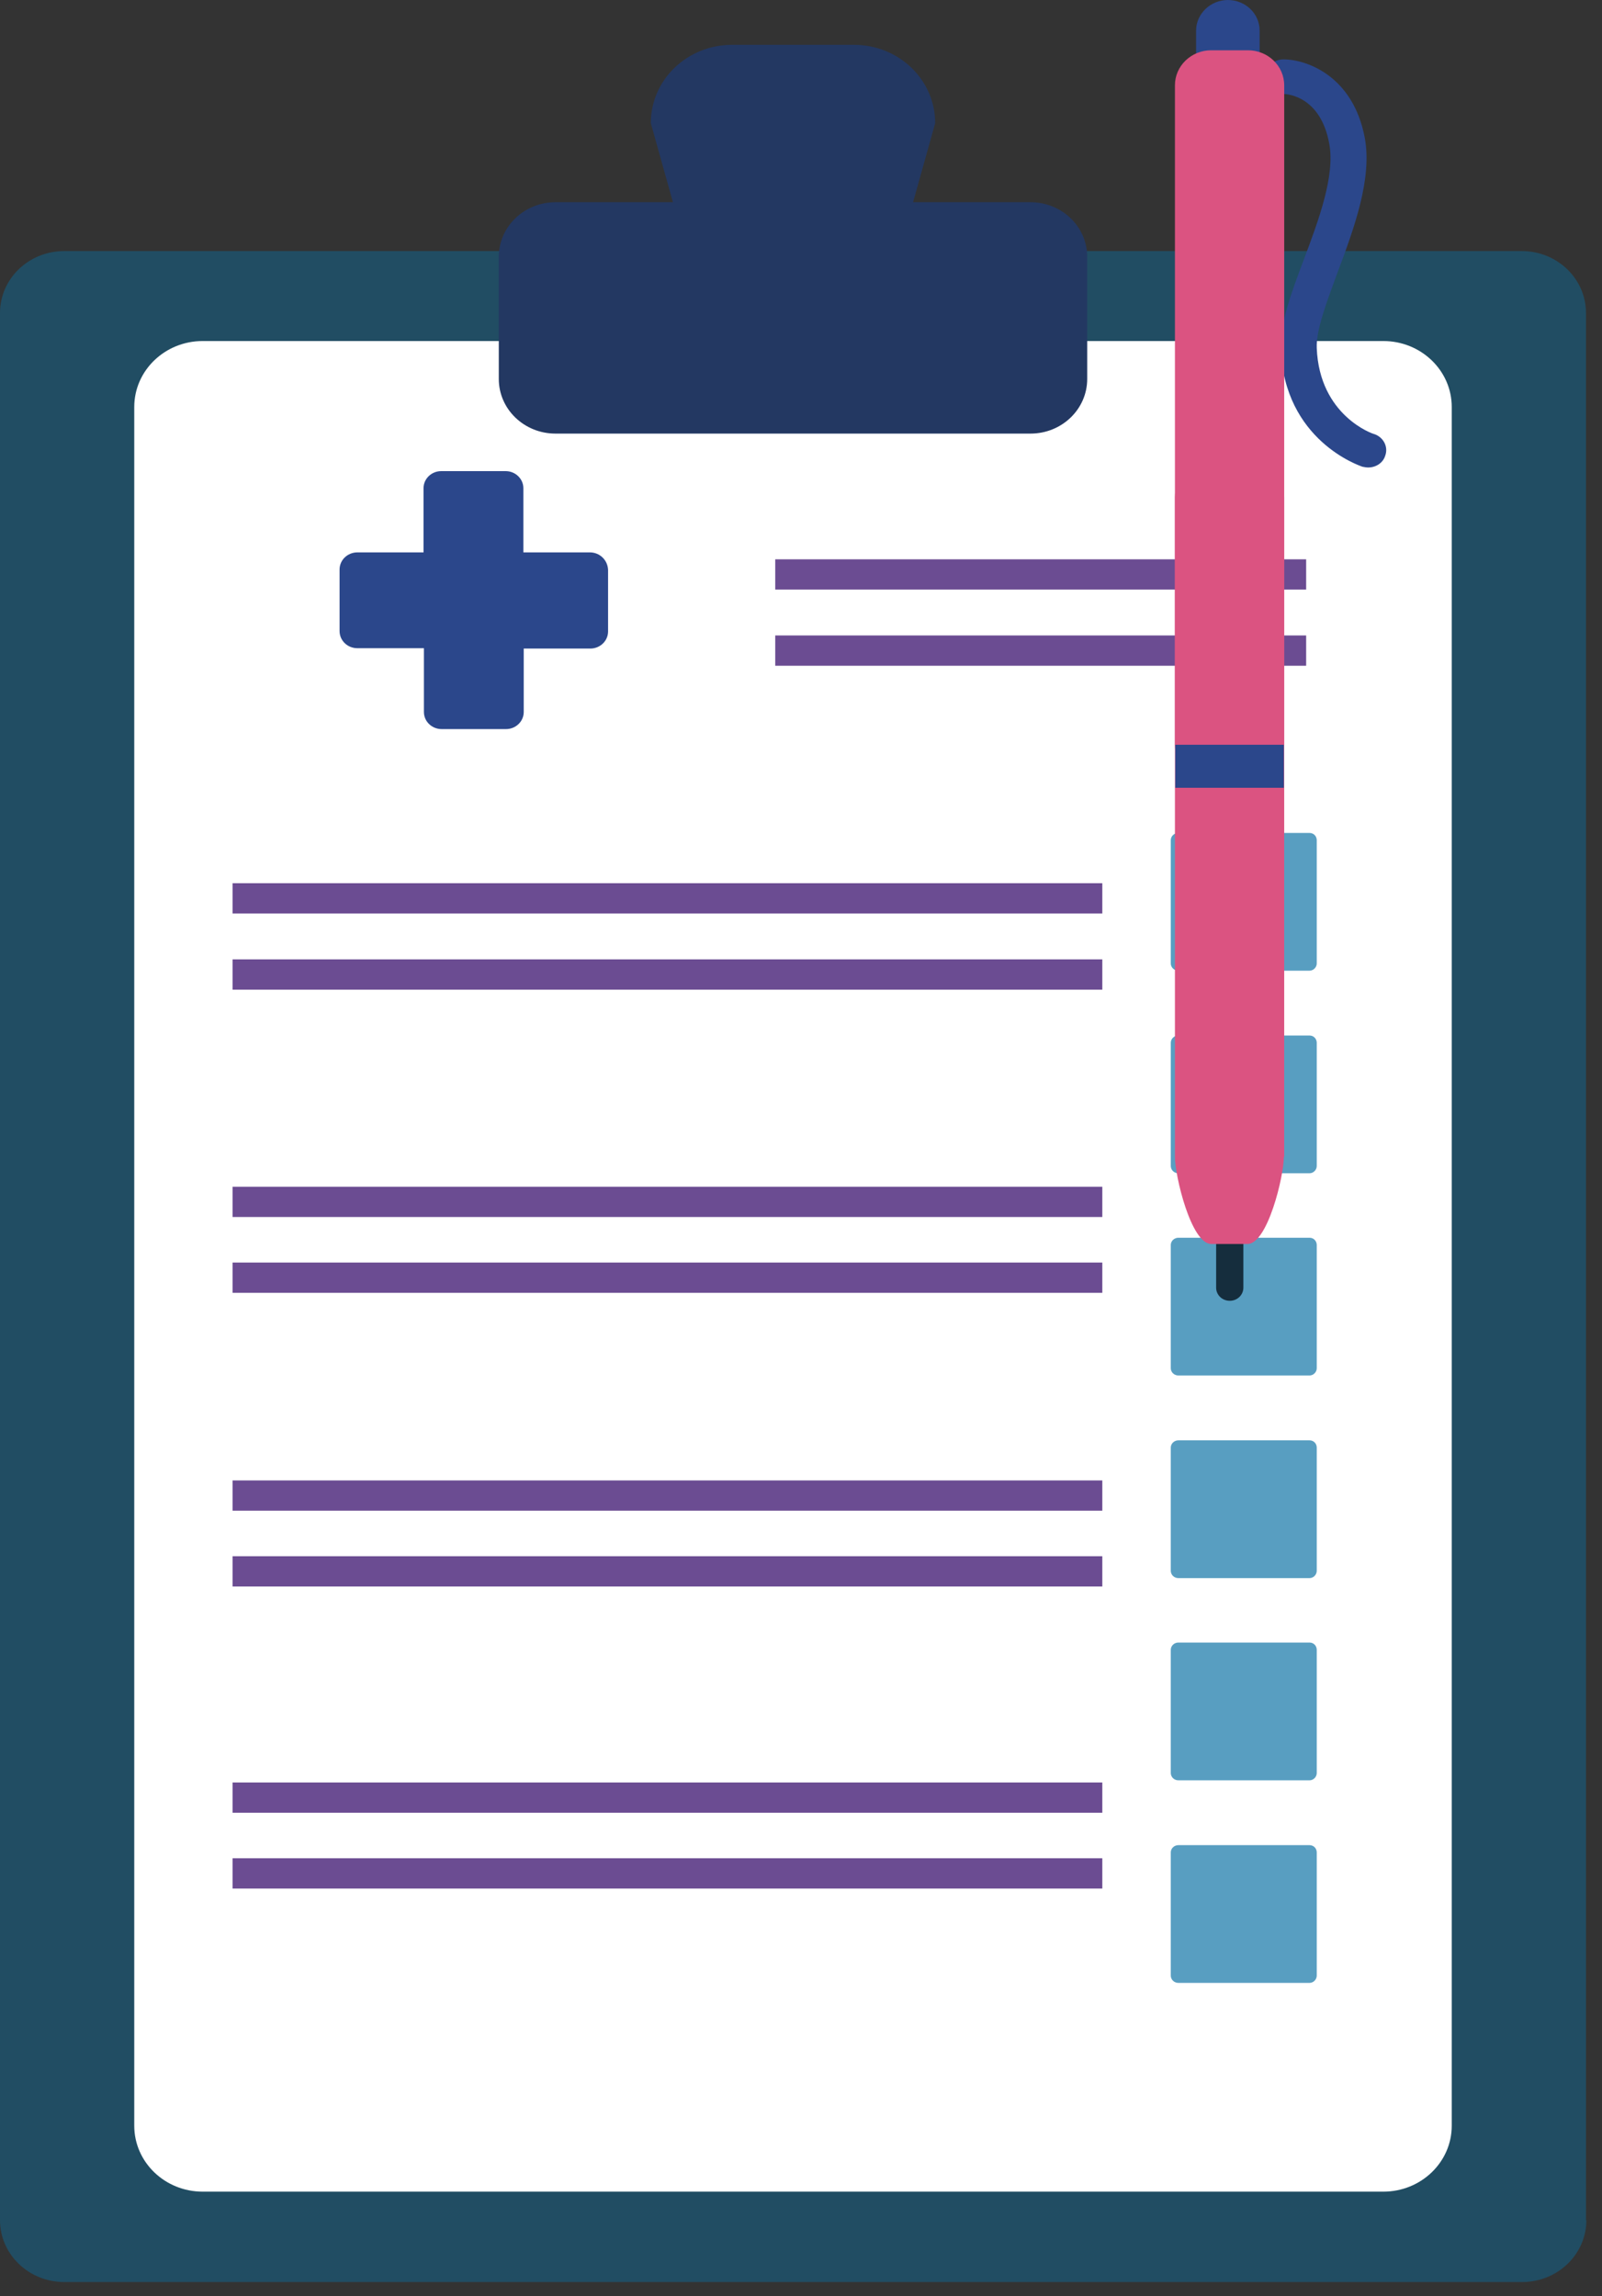<svg width="67" height="96" viewBox="0 0 67 96" fill="none" xmlns="http://www.w3.org/2000/svg">
<rect x="0" y="0" width="67" height="96" fill="#333333" stroke="none"/>
<g clip-path="url(#clip0_191_538)">
<path d="M37.42 11.197C37.42 13.01 35.901 14.473 34.019 14.473H32.311C30.429 14.473 28.911 13.01 28.911 11.197L27.219 5.149C27.219 3.336 28.737 1.874 30.619 1.874H35.712C37.594 1.874 39.112 3.336 39.112 5.149L37.42 11.197Z" fill="#233862"/>
<path d="M66.346 92.824C66.346 94.256 65.144 95.414 63.657 95.414H2.689C1.202 95.414 0 94.256 0 92.824V13.086C0 11.654 1.202 10.497 2.689 10.497H63.642C65.128 10.497 66.33 11.654 66.33 13.086V92.824H66.346Z" fill="#214D63"/>
<path d="M60.716 88.878C60.716 90.401 59.435 91.635 57.853 91.635H8.477C6.896 91.635 5.615 90.401 5.615 88.878V17.017C5.615 15.493 6.896 14.259 8.477 14.259H57.853C59.435 14.259 60.716 15.493 60.716 17.017V88.878Z" fill="white"/>
<path d="M45.47 15.844C45.47 17.108 44.41 18.129 43.097 18.129H23.233C21.921 18.129 20.861 17.108 20.861 15.844V10.74C20.861 9.476 21.921 8.455 23.233 8.455H43.097C44.41 8.455 45.47 9.476 45.47 10.74V15.844Z" fill="#233862"/>
<path d="M54.627 23.385H32.422V24.651H54.627V23.385Z" fill="#6B4C92"/>
<path d="M54.627 26.569H32.422V27.835H54.627V26.569Z" fill="#6B4C92"/>
<path d="M46.102 36.928H9.727V38.194H46.102V36.928Z" fill="#6B4C92"/>
<path d="M46.102 40.112H9.727V41.378H46.102V40.112Z" fill="#6B4C92"/>
<path d="M46.102 49.619H9.727V50.884H46.102V49.619Z" fill="#6B4C92"/>
<path d="M46.102 52.788H9.727V54.053H46.102V52.788Z" fill="#6B4C92"/>
<path d="M46.102 61.898H9.727V63.163H46.102V61.898Z" fill="#6B4C92"/>
<path d="M46.102 65.067H9.727V66.332H46.102V65.067Z" fill="#6B4C92"/>
<path d="M46.102 74.527H9.727V75.793H46.102V74.527Z" fill="#6B4C92"/>
<path d="M46.102 77.696H9.727V78.962H46.102V77.696Z" fill="#6B4C92"/>
<path d="M24.672 23.096H21.889V20.414C21.889 20.018 21.556 19.698 21.145 19.698H18.456C18.045 19.698 17.713 20.018 17.713 20.414V23.096H14.945C14.534 23.096 14.202 23.416 14.202 23.812V26.386C14.202 26.782 14.534 27.102 14.945 27.102H17.729V29.768C17.729 30.164 18.061 30.484 18.472 30.484H21.161C21.572 30.484 21.904 30.164 21.904 29.768V27.117H24.688C25.099 27.117 25.431 26.797 25.431 26.401V23.827C25.415 23.416 25.083 23.096 24.672 23.096Z" fill="#2B478B"/>
<path d="M55.07 40.28C55.07 40.448 54.927 40.585 54.769 40.585H49.281C49.107 40.585 48.965 40.448 48.965 40.28V35.131C48.965 34.963 49.107 34.826 49.281 34.826H54.769C54.943 34.826 55.07 34.963 55.07 35.131V40.28Z" fill="#589EC1"/>
<path d="M55.07 48.75C55.07 48.918 54.927 49.055 54.769 49.055H49.281C49.107 49.055 48.965 48.918 48.965 48.75V43.601C48.965 43.434 49.107 43.296 49.281 43.296H54.769C54.943 43.296 55.07 43.434 55.07 43.601V48.75Z" fill="#589EC1"/>
<path d="M55.07 57.206C55.07 57.373 54.927 57.51 54.769 57.51H49.281C49.107 57.51 48.965 57.373 48.965 57.206V52.056C48.965 51.889 49.107 51.752 49.281 51.752H54.769C54.943 51.752 55.07 51.889 55.07 52.056V57.206Z" fill="#589EC1"/>
<path d="M55.07 65.676C55.07 65.844 54.927 65.981 54.769 65.981H49.281C49.107 65.981 48.965 65.844 48.965 65.676V60.527C48.965 60.359 49.107 60.222 49.281 60.222H54.769C54.943 60.222 55.07 60.359 55.07 60.527V65.676Z" fill="#589EC1"/>
<path d="M55.07 74.131C55.07 74.299 54.927 74.436 54.769 74.436H49.281C49.107 74.436 48.965 74.299 48.965 74.131V68.982C48.965 68.814 49.107 68.677 49.281 68.677H54.769C54.943 68.677 55.07 68.814 55.07 68.982V74.131Z" fill="#589EC1"/>
<path d="M55.07 82.601C55.07 82.769 54.927 82.906 54.769 82.906H49.281C49.107 82.906 48.965 82.769 48.965 82.601V77.452C48.965 77.285 49.107 77.147 49.281 77.147H54.769C54.943 77.147 55.07 77.285 55.07 77.452V82.601Z" fill="#589EC1"/>
<path d="M57.221 19.546C57.142 19.546 57.062 19.53 56.983 19.515C56.857 19.47 53.709 18.418 53.567 14.579C53.52 13.543 54.01 12.233 54.532 10.847C55.149 9.202 55.845 7.343 55.592 6.002C55.228 4.022 53.836 3.93 53.678 3.93C53.267 3.915 52.935 3.595 52.935 3.199C52.935 2.803 53.267 2.483 53.678 2.483C54.643 2.483 56.588 3.169 57.078 5.759C57.395 7.465 56.635 9.537 55.955 11.35C55.497 12.599 55.038 13.787 55.07 14.549C55.18 17.383 57.426 18.144 57.458 18.144C57.853 18.266 58.075 18.677 57.932 19.058C57.837 19.363 57.537 19.546 57.221 19.546Z" fill="#2B478B"/>
<path d="M52.681 3.306C52.681 4.007 52.096 4.586 51.353 4.586C50.625 4.586 50.024 4.007 50.024 3.306V1.28C50.024 0.579 50.625 0 51.353 0C52.08 0 52.681 0.564 52.681 1.28V3.306Z" fill="#2B478B"/>
<path d="M52.001 53.839C52.001 54.143 51.748 54.387 51.432 54.387C51.115 54.387 50.862 54.143 50.862 53.839V50.182C50.862 49.878 51.115 49.634 51.432 49.634C51.748 49.634 52.001 49.878 52.001 50.182V53.839Z" fill="#152D3D"/>
<path d="M53.694 48.369C53.694 49.177 53.014 52.011 52.175 52.011H50.657C49.819 52.011 49.139 49.177 49.139 48.369V20.795C49.139 19.988 49.819 19.332 50.657 19.332H52.191C53.029 19.332 53.709 19.988 53.709 20.795V48.369H53.694Z" fill="#DB5381"/>
<path d="M53.694 31.139C53.694 31.947 53.014 32.587 52.175 32.587H50.657C49.819 32.587 49.139 31.931 49.139 31.139V3.565C49.139 2.757 49.819 2.102 50.657 2.102H52.191C53.029 2.102 53.709 2.757 53.709 3.565V31.139H53.694Z" fill="#DB5381"/>
<path d="M53.693 31.139H49.154V32.938H53.693V31.139Z" fill="#2B478B"/>
</g>
<defs>
<clipPath id="clip0_191_538">
<rect width="66.346" height="95.414" fill="white"/>
</clipPath>
</defs>
</svg>
